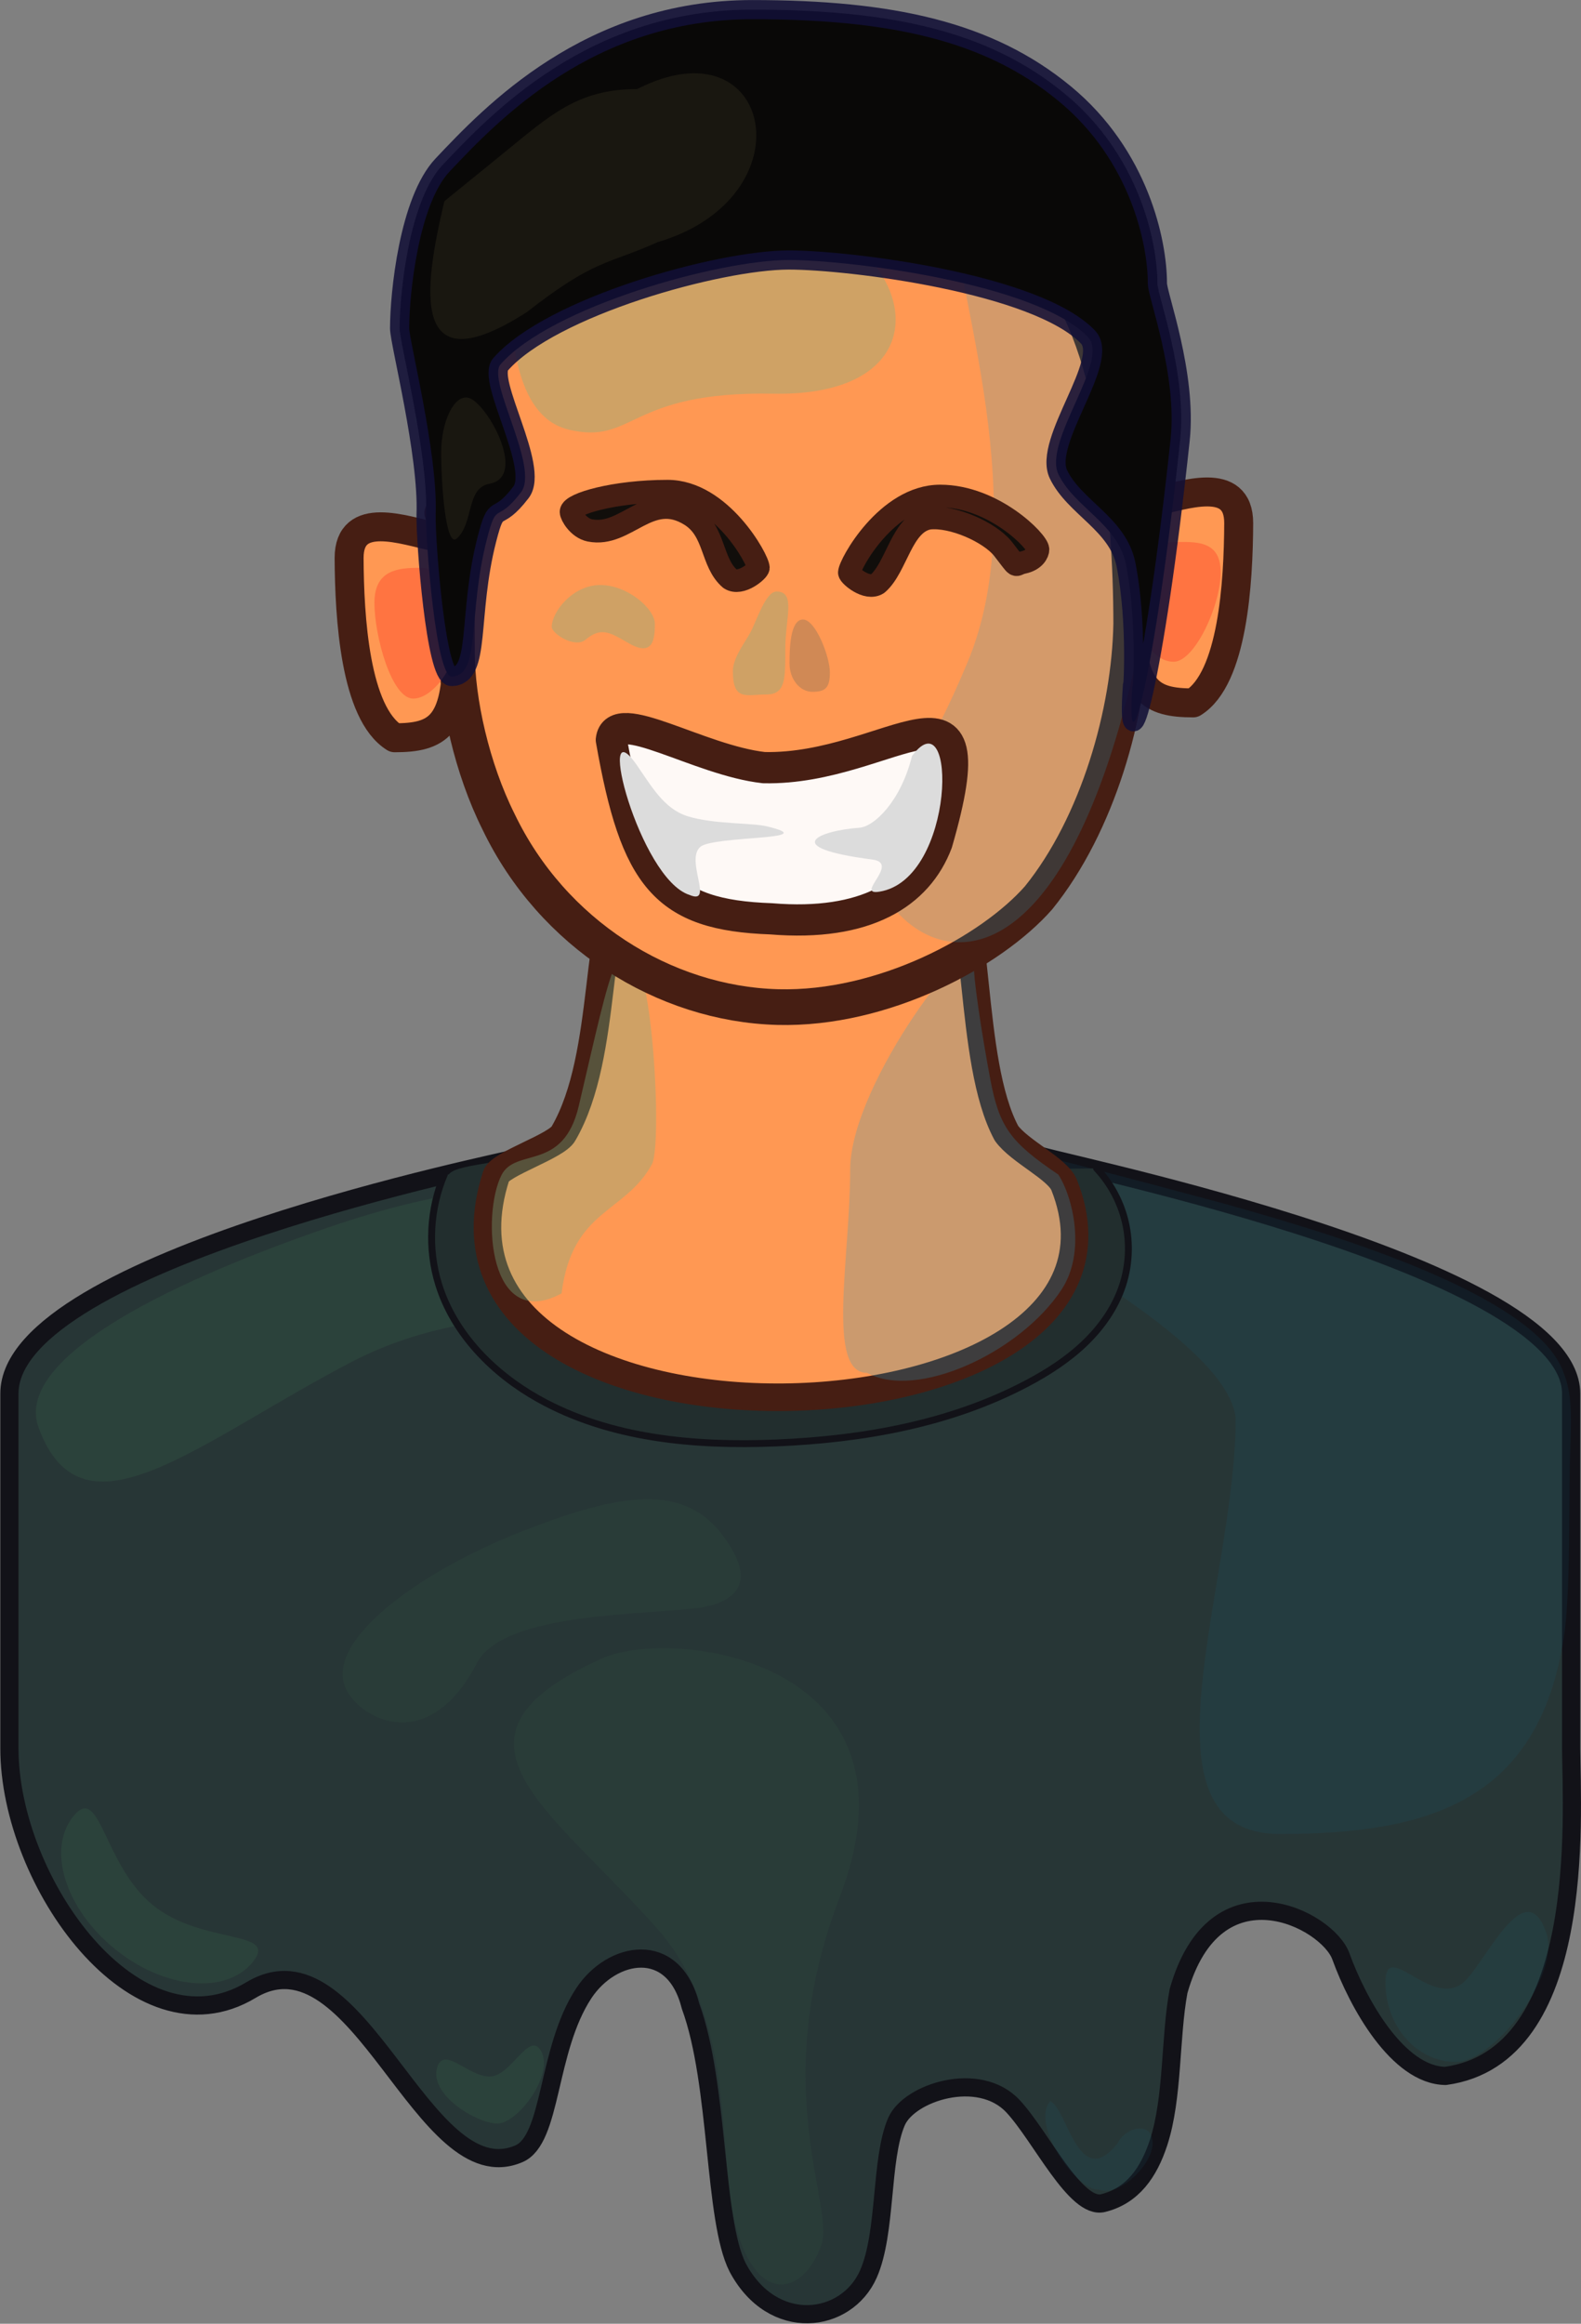 <?xml version="1.0" encoding="UTF-8" standalone="no"?>
<svg
   xmlns:dc="http://purl.org/dc/elements/1.1/"
   xmlns:cc="http://creativecommons.org/ns#"
   xmlns:rdf="http://www.w3.org/1999/02/22-rdf-syntax-ns#"
   xmlns:svg="http://www.w3.org/2000/svg"
   xmlns="http://www.w3.org/2000/svg"
   id="svg8"
   version="1.1"
   viewBox="0 0 108.981 160.14"
   height="605.252"
   width="411.896">
  <rect x="0" y="0" width="108.981" height="160.14" fill="#808080" stroke="none"/>
  <defs
     id="defs2" />
  <g
     transform="translate(-103.68,85.982)"
     id="g1054"
     style="display:none">
    <path
       style="opacity:1;fill:#200e09;fill-opacity:1;fill-rule:evenodd;stroke:#4b2014;stroke-width:0.824;stroke-linecap:round;stroke-linejoin:round;stroke-miterlimit:4;stroke-dasharray:none;stroke-dashoffset:0;stroke-opacity:0.957;paint-order:stroke fill markers"
       d="m 225.303,-44.759 c -9.984,4.033 -17.704,6.225 -26.514,4.785 -7.383,-0.143 -23.948,-4.884 -21.091,-4.642 -0.462,0.178 -2.035,0.14 -2.933,1.729 -1.505,2.663 -1.13,6.328 -1.784,6.709 -3.769,-0.513 -2.938,-4.363 -2.09,-7.724 1.289,-4.664 7.491,-7.962 12.901,-6.866 5.713,1.415 2.955,1.307 16.896,7.426 2.918,1.281 10.79,-5.885 14.932,-7.12 9.881,-5.568 23.302,3.468 12.391,15.388 -0.528,0.806 0.55,-2.467 0.204,-5.561 -0.279,-2.494 -1.964,-4.093 -2.912,-4.125 z"
       id="path1052" />
    <path
       id="path1056"
       d="m 205.581,-11.277 c 0,1.148 -2.434,2.457 -5.67,2.457 -3.236,0 -5.481,-1.12 -5.481,-2.268 0,-1.148 2.245,-0.378 5.481,-0.378 3.236,0 5.67,-0.959 5.67,0.189 z"
       style="opacity:1;fill:#200e09;fill-opacity:1;fill-rule:evenodd;stroke:#4b2014;stroke-width:1;stroke-linecap:round;stroke-linejoin:round;stroke-miterlimit:4;stroke-dasharray:none;stroke-dashoffset:0;stroke-opacity:0.957;paint-order:stroke fill markers" />
    <path
       id="path1058"
       d="m 235.946,-18.162 c -9.444,11.266 -21.825,23.515 -36.223,23.515 -12.014,0 -25.82,-8.776 -34.559,-17.188 -11.152,-10.736 -14.883,-29.975 -15.334,-37.335 -0.424,-6.916 3.893,20.087 14.634,22.387 2.918,0.625 4.753,-9.782 6.524,-6.523 2.564,4.718 0.411,12.6 4.04,16.902 7.205,8.541 20.124,11.304 30.554,10.039 17.201,-2.086 16.895,-12.562 21.219,-22.382 7.838,-17.803 -1.196,23.474 16.383,-16.201 0.912,-2.396 2.077,-4.967 3.614,-7.65 9.39,-13.757 2.155,17.502 -10.851,34.435 z"
       style="opacity:1;fill:#200e09;fill-opacity:1;fill-rule:evenodd;stroke:#4b2014;stroke-width:1;stroke-linecap:round;stroke-linejoin:round;stroke-miterlimit:4;stroke-dasharray:none;stroke-dashoffset:0;stroke-opacity:0.957;paint-order:stroke fill markers" />
  </g>
  <g
     id="g911"
     transform="matrix(-0.475,0,0,0.475,110.238,20.293)">
    <g
       id="layer9"
       style="display:inline"
       transform="translate(-82.176,-91.451)">
      <path
         style="opacity:1;fill:#273636;fill-opacity:1;fill-rule:evenodd;stroke:#121218;stroke-width:2.638;stroke-linecap:round;stroke-linejoin:round;stroke-miterlimit:4;stroke-dasharray:none;stroke-dashoffset:0;stroke-opacity:1;paint-order:stroke fill markers"
         d="m 163.642,216.239 76.773,0.756 c -1.079,-0.011 72.475,14.501 72.475,33.921 v 51.487 c 0,19.421 -18.411,45.062 -35.055,35.055 -15.608,-9.384 -24.924,29.772 -38.889,23.747 -4.833,-2.085 -3.994,-15.062 -9.411,-23.289 -4.04,-6.135 -13.04,-7.905 -15.493,1.88 -4.149,11.322 -3.31,30.971 -6.83,37.901 -5.111,9.619 -15.796,8.16 -18.976,0.962 -2.658,-6.016 -1.719,-16.685 -4.076,-22.117 -1.842,-4.245 -11.973,-7.511 -16.9,-2.243 -4.048,4.328 -9.085,15.058 -13.082,14.066 -4.279,-1.062 -6.636,-4.429 -8.061,-8.802 -2.12,-6.509 -1.641,-15.25 -2.889,-21.949 -5.327,-18.872 -21.633,-10.413 -23.559,-5.049 -2.465,6.817 -8.258,17.245 -15.176,17.349 -20.602,-2.83 -18.313,-37.444 -18.24,-47.51 v -51.487 c 0,-19.176 80.47,-34.647 77.389,-34.677 z"
         id="rect883" />
    </g>
    <g
       id="layer10"
       style="display:inline"
       transform="translate(-82.176,-91.451)">
      <path
         style="opacity:1;fill:#186d88;fill-opacity:0.118;fill-rule:evenodd;stroke:none;stroke-width:1;stroke-linecap:round;stroke-linejoin:round;stroke-miterlimit:4;stroke-dasharray:none;stroke-dashoffset:0;stroke-opacity:1;paint-order:stroke fill markers"
         d="m 134.938,254.528 c 0,24.006 15.284,60.287 -6.426,60.287 -21.71,0 -37.562,-4.808 -41.199,-28.537 -0.805,-5.252 -0.775,-14.3 -0.84,-23.135 -0.049,-6.711 -0.739,-11.331 0.866,-15.227 4.081,-11.839 36.414,-20.952 49.522,-24.623 122.468,-33.031 0.167,8.774 -1.923,31.235 z"
         id="path880" />
      <path
         transform="matrix(0.997,0.082,-0.064,0.998,0,0)"
         style="opacity:1;fill:#468254;fill-opacity:0.078;fill-rule:evenodd;stroke:none;stroke-width:1.231;stroke-linecap:round;stroke-linejoin:round;stroke-miterlimit:4;stroke-dasharray:none;stroke-dashoffset:0;stroke-opacity:1;paint-order:stroke fill markers"
         d="m 239.47,309.442 c -10.52,13.63 -6.822,32.604 -8.47,42.917 -2.058,12.88 -9.218,12.243 -12.407,4.903 -2.412,-5.553 6.406,-23.465 -5.888,-50.087 -15.377,-33.3 21.615,-41.141 32.165,-37.382 26.075,9.289 9.145,20.803 -5.401,39.649 z"
         id="path883" />
      <path
         style="opacity:1;fill:#549c65;fill-opacity:0.118;fill-rule:evenodd;stroke:none;stroke-width:1;stroke-linecap:round;stroke-linejoin:round;stroke-miterlimit:4;stroke-dasharray:none;stroke-dashoffset:0;stroke-opacity:1;paint-order:stroke fill markers"
         d="m 308.659,255.84 c -6.357,17.372 -23.058,2.118 -45.517,-9.561 -23.243,-12.087 -48.647,-2.281 -46.793,-12.34 1.889,-10.253 15.566,-19.083 50.43,-7.07 24.769,8.534 45.394,19.365 41.879,28.971 z"
         id="path889" />
      <path
         style="opacity:1;fill:#468254;fill-opacity:0.078;fill-rule:evenodd;stroke:none;stroke-width:0.987;stroke-linecap:round;stroke-linejoin:round;stroke-miterlimit:4;stroke-dasharray:none;stroke-dashoffset:0;stroke-opacity:1;paint-order:stroke fill markers"
         d="m 209.063,271.912 c -2.025,2.874 -5.194,8.396 3.271,10.028 8.347,1.159 28.454,0.635 32.622,7.895 6.965,13.588 16.692,8.455 18.987,4.154 3.654,-6.846 -10.181,-17.037 -24.992,-22.905 -14.811,-5.868 -24.146,-7.319 -29.888,0.828 z"
         id="path893" />
      <path
         transform="translate(1.042,200.055)"
         style="display:inline;fill:#222e2e;fill-opacity:1;stroke:#121218;stroke-width:1;stroke-linecap:round;stroke-linejoin:miter;stroke-miterlimit:4;stroke-dasharray:none;stroke-opacity:1"
         d="m 154.071,18.192 c -2.079,2.216 -3.549,4.999 -4.207,7.966 -0.658,2.967 -0.504,6.11 0.442,8.997 1.058,3.229 3.076,6.093 5.533,8.441 2.456,2.348 5.344,4.206 8.349,5.793 11.118,5.874 23.834,8.119 36.397,8.637 11.843,0.488 24.169,-0.617 34.51,-6.41 6.554,-3.671 12.226,-9.405 14.457,-16.578 1.617,-5.196 1.321,-10.963 -0.817,-15.967"
         id="path892" />
      <path
         style="opacity:1;fill:#222e2e;fill-opacity:1;fill-rule:evenodd;stroke:none;stroke-width:1;stroke-linecap:round;stroke-linejoin:round;stroke-miterlimit:4;stroke-dasharray:none;stroke-dashoffset:0;stroke-opacity:1;paint-order:stroke fill markers"
         d="m 249.254,219.42 c 0,2.922 -4.83,7.138 -8.483,7.138 -3.653,0 -6.615,-2.369 -6.615,-5.292 0,-2.923 0.339,-7.473 3.402,-5.481 3.002,1.953 11.362,1.716 11.696,3.635 z"
         id="path917" />
      <path
         style="opacity:1;fill:#1b7085;fill-opacity:0.118;fill-rule:evenodd;stroke:none;stroke-width:1;stroke-linecap:round;stroke-linejoin:round;stroke-miterlimit:4;stroke-dasharray:none;stroke-dashoffset:0;stroke-opacity:1;paint-order:stroke fill markers"
         d="m 113.204,336.36 c 0,6.367 -4.569,11.528 -10.205,11.528 -5.636,0 -15.244,-12.733 -13.145,-18.745 3.2,-9.167 9.189,5.276 12.344,7.448 4.642,3.196 11.007,-6.598 11.007,-0.232 z"
         id="path920" />
      <path
         style="opacity:1;fill:#1b6d85;fill-opacity:0.118;fill-rule:evenodd;stroke:none;stroke-width:1;stroke-linecap:round;stroke-linejoin:round;stroke-miterlimit:4;stroke-dasharray:none;stroke-dashoffset:0;stroke-opacity:1;paint-order:stroke fill markers"
         d="m 161.833,353.583 c 2.994,3.353 -3.904,13.104 -7.052,12.827 -3.252,1.334 -9.403,-5.104 -7.4,-8.191 0.905,-1.395 3.758,-0.56 4.743,1.544 5.624,6.963 7.245,-5.105 9.709,-6.179 z"
         id="path922" />
      <path
         transform="rotate(-39.18)"
         style="opacity:1;fill:#549c65;fill-opacity:0.118;fill-rule:evenodd;stroke:none;stroke-width:1;stroke-linecap:round;stroke-linejoin:round;stroke-miterlimit:4;stroke-dasharray:none;stroke-dashoffset:0;stroke-opacity:1;paint-order:stroke fill markers"
         d="m 38.087,433.811 c 6e-6,6.163 -7.509,11.159 -16.771,11.159 -9.262,0 -16.771,-4.996 -16.771,-11.159 2.5e-6,-6.163 7.215,2.739 16.478,2.739 9.262,0 17.064,-8.902 17.064,-2.739 z"
         id="path924" />
      <path
         style="opacity:1;fill:#549c65;fill-opacity:0.118;fill-rule:evenodd;stroke:none;stroke-width:0.917;stroke-linecap:round;stroke-linejoin:round;stroke-miterlimit:4;stroke-dasharray:none;stroke-dashoffset:0;stroke-opacity:1;paint-order:stroke fill markers"
         d="m 250.739,348.465 c 1.536,4.023 -5.617,8.352 -8.661,8.352 -3.044,0 -8.538,-7.432 -6.186,-10.758 1.722,-2.435 4.267,3.942 7.311,3.942 3.044,0 6.483,-4.294 7.536,-1.537 z"
         id="path926" />
    </g>
    <g
       id="layer4"
       transform="translate(-82.176,108.549)"
       style="display:inline">
      <path
         style="opacity:1;fill:#ff9853;fill-opacity:1;fill-rule:evenodd;stroke:#461e13;stroke-width:4;stroke-linecap:round;stroke-linejoin:round;stroke-miterlimit:4;stroke-dasharray:none;stroke-dashoffset:0;stroke-opacity:1;paint-order:stroke fill markers"
         d="m 232.455,13.14 c 0.931,1.877 9.231,4.438 9.793,6.171 14.36,44.272 -98.113,40.971 -82.431,1.362 0.943,-2.381 6.491,-4.892 8.383,-7.533 5.68,-10.575 3.579,-33.624 8.765,-40.469 15.805,-20.86 36.642,-10.249 45.971,1.799 5.311,6.859 2.863,27.168 9.52,38.67 z"
         id="rect872" />
    </g>
    <g
       id="layer5"
       style="display:inline"
       transform="translate(-82.176,-91.451)">
      <path
         style="opacity:1;fill:#26a5ca;fill-opacity:0.235;fill-rule:evenodd;stroke:#461e13;stroke-width:0;stroke-linecap:round;stroke-linejoin:round;stroke-miterlimit:4;stroke-dasharray:none;stroke-dashoffset:0;stroke-opacity:1;paint-order:stroke fill markers"
         d="m 190.878,218.432 c 0,12.734 3.493,29.482 -2.457,29.482 -7.219,3.957 -22.166,-2.92 -28.207,-12.072 -3.613,-5.473 -1.629,-13.499 0.458,-16.702 7.028,-4.728 8.582,-6.958 9.882,-13.881 1.15,-6.104 2.628,-15.373 2.371,-17.444 -0.731,-5.904 17.954,17.882 17.954,30.616 z"
         id="path876" />
      <path
         style="opacity:1;fill:#78b485;fill-opacity:0.353;fill-rule:evenodd;stroke:#461e13;stroke-width:0;stroke-linecap:round;stroke-linejoin:round;stroke-miterlimit:4;stroke-dasharray:none;stroke-dashoffset:0;stroke-opacity:1;paint-order:stroke fill markers"
         d="m 241.491,219.239 c 2.884,5.775 1.874,22.863 -8.732,17.143 -1.516,-12.246 -9.252,-11.594 -13.12,-18.759 -1.762,-3.398 0.427,-40.228 5.403,-28.685 1.302,3.021 2.722,9.559 5.219,20.235 2.258,9.655 9.178,5.957 11.23,10.066 z"
         id="path879" />
    </g>
    <g
       id="layer3"
       style="display:inline"
       transform="translate(-82.176,108.549)">
      <path
         style="opacity:1;fill:#ff9853;fill-opacity:1;fill-rule:evenodd;stroke:#461e13;stroke-width:4.202;stroke-linecap:round;stroke-linejoin:round;stroke-miterlimit:4;stroke-dasharray:none;stroke-dashoffset:0;stroke-opacity:1;paint-order:stroke fill markers"
         d="m 150.141,-61.766 c 0.041,10.855 -2.895,12.473 -9.039,12.473 -5.742,-3.57 -6.568,-17.45 -6.606,-26.08 0,-7.038 8.02,-3.991 12.4,-3.105 2.376,0.481 -0.037,-5.103 0.811,-2.942 5.359,13.65 2.395,9.474 2.434,19.655 z"
         id="path938" />
      <path
         style="opacity:1;fill:#ff9853;fill-opacity:1;fill-rule:evenodd;stroke:#461e13;stroke-width:4.202;stroke-linecap:round;stroke-linejoin:round;stroke-miterlimit:4;stroke-dasharray:none;stroke-dashoffset:0;stroke-opacity:1;paint-order:stroke fill markers"
         d="m 247.948,-56.706 c -0.041,10.855 2.895,12.473 9.039,12.473 5.742,-3.57 6.568,-17.45 6.606,-26.08 0,-7.038 -8.02,-3.991 -12.4,-3.105 -2.376,0.481 0.037,-5.103 -0.811,-2.942 -5.359,13.65 -2.395,9.474 -2.434,19.655 z"
         id="path938-4" />
    </g>
    <g
       id="layer1"
       style="display:inline"
       transform="translate(-82.176,108.549)">
      <g
         id="du"
         style="stroke:#461e13;stroke-opacity:1"
         transform="translate(99.424,-179.605)">
        <path
           style="opacity:1;fill:#ff9853;fill-opacity:1;fill-rule:evenodd;stroke:#461e13;stroke-width:5.181;stroke-linecap:round;stroke-linejoin:round;stroke-miterlimit:4;stroke-dasharray:none;stroke-dashoffset:0;stroke-opacity:1;paint-order:stroke fill markers"
           d="m 148.524,122.899 c 0,7.198 -2.188,16.95 -6.037,24.647 -7.793,16.257 -23.999,26.467 -40.545,26.9 -15.27,0.399 -30.949,-8.045 -37.826,-15.853 -8.614,-10.656 -13.22,-26.954 -13.446,-39.765 0,-16.299 2.387,-43.143 12.204,-52.451 8.33,-7.898 22.566,-8.236 35.783,-8.236 14.414,0 33.191,2.231 41.966,12.503 8.754,10.247 7.901,37.21 7.901,52.256 z"
           id="face_background" />
      </g>
    </g>
    <g
       id="layer6"
       style="display:inline"
       transform="translate(-82.176,108.549)">
      <path
         style="opacity:1;fill:#28a7c8;fill-opacity:0.196;fill-rule:evenodd;stroke:#461e13;stroke-width:0;stroke-linecap:round;stroke-linejoin:round;stroke-miterlimit:4;stroke-dasharray:none;stroke-dashoffset:0;stroke-opacity:1;paint-order:stroke fill markers"
         d="m 173.923,-54.994 c 11.244,26.571 6.742,2.586 13.764,21.724 5.444,14.837 -25.578,44.552 -39.642,-28.562 -5.503,-28.608 23.06,-70.667 27.239,-58.84 2.267,6.415 -11.792,41.029 -1.361,65.679 z"
         id="path1071" />
      <path
         style="opacity:1;fill:#ff7441;fill-opacity:1;fill-rule:evenodd;stroke:#461e13;stroke-width:0;stroke-linecap:round;stroke-linejoin:round;stroke-miterlimit:4;stroke-dasharray:none;stroke-dashoffset:0;stroke-opacity:1;paint-order:stroke fill markers"
         d="m 149.404,-63.947 c 0,4.797 -2.453,8.686 -5.479,8.686 -3.026,0 -6.815,-8.165 -6.815,-12.963 0,-4.797 3.789,-4.41 6.815,-4.41 3.026,0 5.479,3.889 5.479,8.686 z"
         id="path1107" />
      <path
         style="opacity:1;fill:#ff7441;fill-opacity:1;fill-rule:evenodd;stroke:#461e13;stroke-width:0;stroke-linecap:round;stroke-linejoin:round;stroke-miterlimit:4;stroke-dasharray:none;stroke-dashoffset:0;stroke-opacity:1;paint-order:stroke fill markers"
         d="m 259.92,-63.814 c 0,4.871 -2.513,13.898 -5.613,13.898 -3.1,0 -6.682,-5.285 -6.682,-10.156 0,-4.871 2.513,-8.82 5.613,-8.82 3.1,0 6.682,0.207 6.682,5.078 z"
         id="path1109" />
      <path
         style="opacity:1;fill:#134e5e;fill-opacity:0.196;fill-rule:evenodd;stroke:#461e13;stroke-width:0;stroke-linecap:round;stroke-linejoin:round;stroke-miterlimit:4;stroke-dasharray:none;stroke-dashoffset:0;stroke-opacity:1;paint-order:stroke fill markers"
         d="m 199.682,-55.02 c 0,2.276 -1.486,4.121 -3.32,4.121 -1.834,0 -2.539,-0.534 -2.539,-2.81 0,-2.276 2.072,-7.679 3.906,-7.679 1.834,0 1.953,4.092 1.953,6.368 z"
         id="path1125" />
    </g>
    <path
       id="path1114"
       d="m 152.011,48.224 c 0,0.988 -3.372,3.172 -4.909,1.861 -2.364,-2.016 -3.797,-0.873 -6.372,0.577 -3.44,1.938 -3.686,-0.717 -3.686,-2.872 0,-2.155 3.921,-5.636 7.93,-5.636 4.01,0 7.037,3.915 7.037,6.07 z"
       style="opacity:1;fill:#78b485;fill-opacity:0.353;fill-rule:evenodd;stroke:#461e13;stroke-width:0;stroke-linecap:round;stroke-linejoin:round;stroke-miterlimit:4;stroke-dasharray:none;stroke-dashoffset:0;stroke-opacity:1;paint-order:stroke fill markers" />
    <path
       id="path1117"
       d="m 171.196,15.737 c -30.496,-84.702 -0.023,-1.263 -21.649,3.875 -9.57,2.274 -8.542,-5.615 -29.667,-5.212 -36.291,0.693 -12.161,-44.045 28.865,-21.248 10.838,6.023 26.676,34.32 22.451,22.584 z"
       style="opacity:1;fill:#77b686;fill-opacity:0.353;fill-rule:evenodd;stroke:#461e13;stroke-width:0;stroke-linecap:round;stroke-linejoin:round;stroke-miterlimit:4;stroke-dasharray:none;stroke-dashoffset:0;stroke-opacity:1;paint-order:stroke fill markers" />
    <path
       id="path1122"
       d="m 125.728,54.644 c 0,4.407 -1.971,3.396 -4.82,3.396 -2.849,0 -2.791,-2.214 -2.791,-6.622 0,-4.407 -1.58,-8.32 1.268,-8.32 1.598,0 2.857,4.18 3.803,5.944 0.741,1.382 2.54,3.666 2.54,5.602 z"
       style="opacity:1;fill:#78b485;fill-opacity:0.353;fill-rule:evenodd;stroke:#461e13;stroke-width:0;stroke-linecap:round;stroke-linejoin:round;stroke-miterlimit:4;stroke-dasharray:none;stroke-dashoffset:0;stroke-opacity:1;paint-order:stroke fill markers" />
    <path
       id="path934"
       d="m 174.09,4.92 c 0,2.007 -4.195,18.341 -3.842,27.036 0.072,3.794 -1.411,23.503 -3.719,23.478 -4.292,-0.126 -2.248,-8.809 -5.11,-19.934 -1.495,-5.81 -1.267,-1.997 -4.939,-6.787 -2.771,-3.615 5.03,-16.219 2.955,-18.579 C 152.092,1.785 127.787,-4.999 117.601,-4.999 c -8.909,0 -35.916,3.403 -43.401,11.168 -3.296,3.419 6.58,15.126 4.276,19.928 -2.304,4.801 -8.614,7.191 -9.792,13.058 -1.725,8.606 -0.949,19.451 -0.949,17.547 1.013,13.819 -3.094,0.15 -6.916,-35.586 -1.024,-9.574 3.299,-21.018 3.299,-22.713 0,-6 2.627,-18.596 13.433,-27.518 11.001,-9.083 25.1,-12.208 45.372,-12.208 23.692,0 37.901,15.103 44.932,22.542 4.894,5.178 6.235,18.732 6.235,23.701 z"
       style="opacity:1;fill:#090807;fill-opacity:1;fill-rule:evenodd;stroke:#120f36;stroke-width:2.781;stroke-linecap:round;stroke-linejoin:round;stroke-miterlimit:4;stroke-dasharray:none;stroke-dashoffset:0;stroke-opacity:0.874;paint-order:stroke fill markers" />
    <path
       id="path914"
       d="m 108.821,40.355 c -1e-5,0.415 -2.544,2.619 -4.101,1.609 -2.793,-2.408 -3.487,-8.803 -7.459,-9.502 -3.41,-0.379 -8.764,2.011 -10.707,4.408 -2.44,3.128 -1.515,2.315 -2.941,2.02 -1.687,-0.349 -2.161,-1.428 -2.161,-1.893 -3e-5,-1.165 6.473,-7.754 14.197,-7.754 7.724,0 13.172,9.946 13.172,11.111 z"
       style="display:inline;opacity:1;fill:#110e0b;fill-opacity:1;fill-rule:evenodd;stroke:#461e13;stroke-width:3.286;stroke-linecap:round;stroke-linejoin:round;stroke-miterlimit:4;stroke-dasharray:none;stroke-dashoffset:0;stroke-opacity:1;paint-order:stroke fill markers" />
    <path
       id="path914-8"
       d="m 122.03,39.65 c 1e-5,0.415 2.544,2.619 4.101,1.609 2.793,-2.408 2.103,-6.957 5.758,-9.238 5.993,-3.741 9.269,3.274 14.594,2.208 1.687,-0.349 2.728,-2.22 2.728,-2.684 3e-5,-1.165 -6.284,-3.005 -14.008,-3.005 -7.724,0 -13.172,9.946 -13.172,11.111 z"
       style="display:inline;opacity:1;fill:#110e0b;fill-opacity:1;fill-rule:evenodd;stroke:#461e13;stroke-width:3.286;stroke-linecap:round;stroke-linejoin:round;stroke-miterlimit:4;stroke-dasharray:none;stroke-dashoffset:0;stroke-opacity:1;paint-order:stroke fill markers" />
    <path
       id="mouth"
       d="m 143.361,64.622 c -3.516,20.053 -7.769,25.422 -23.19,25.962 -13.775,1.136 -21.274,-3.658 -24.067,-11.038 -8.039,-27.783 6.601,-10.487 25.121,-10.895 9.464,-1.053 21.604,-9.017 22.135,-4.03 z"
       style="display:inline;opacity:1;fill:#fef9f6;fill-opacity:1;fill-rule:evenodd;stroke:#461e13;stroke-width:4.533;stroke-linecap:round;stroke-linejoin:round;stroke-miterlimit:4;stroke-dasharray:none;stroke-dashoffset:0;stroke-opacity:1;paint-order:stroke fill markers" />
    <g
       id="layer8"
       style="display:inline"
       transform="translate(-82.176,108.549)">
      <path
         style="opacity:1;fill:#191710;fill-opacity:1;fill-rule:evenodd;stroke:#461e13;stroke-width:0;stroke-linecap:round;stroke-linejoin:round;stroke-miterlimit:4;stroke-dasharray:none;stroke-dashoffset:0;stroke-opacity:1;paint-order:stroke fill markers"
         d="m 243.242,-81.081 c 3.4,0.613 2.23,5.703 4.725,7.937 1.633,1.462 2.268,-8.089 2.268,-12.473 0,-4.384 -1.84,-8.459 -3.969,-7.938 -2.619,0.641 -8.677,11.454 -3.024,12.473 z"
         id="path1129" />
      <path
         style="opacity:1;fill:#191710;fill-opacity:1;fill-rule:evenodd;stroke:#461e13;stroke-width:0;stroke-linecap:round;stroke-linejoin:round;stroke-miterlimit:4;stroke-dasharray:none;stroke-dashoffset:0;stroke-opacity:1;paint-order:stroke fill markers"
         d="m 249.767,-122.08 c 3.132,13.186 4.878,26.93 -12.02,16.053 -9.847,-7.71 -11.68,-6.849 -18.916,-10.108 -22.088,-6.514 -16.688,-32.239 2.96,-22.214 8.663,0 12.7,3.858 19.423,9.321 z"
         id="path1134" />
      <path
         style="opacity:1;fill:#dcdcdc;fill-opacity:1;fill-rule:evenodd;stroke:#461e13;stroke-width:0;stroke-linecap:round;stroke-linejoin:round;stroke-miterlimit:4;stroke-dasharray:none;stroke-dashoffset:0;stroke-opacity:1;paint-order:stroke fill markers"
         d="m 186.646,-21.901 c -11.101,-1.758 -11.335,-28.582 -4.736,-19.685 1.598,6.518 5.467,10.249 7.633,10.406 5.778,0.418 11.841,2.837 -1.894,4.618 -4.077,0.529 2.66,5.241 -1.003,4.661 z"
         id="path1142-2" />
      <path
         style="opacity:1;fill:#dcdcdc;fill-opacity:1;fill-rule:evenodd;stroke:#461e13;stroke-width:0;stroke-linecap:round;stroke-linejoin:round;stroke-miterlimit:4;stroke-dasharray:none;stroke-dashoffset:0;stroke-opacity:1;paint-order:stroke fill markers"
         d="m 214.2,-21.432 c 7.281,-2.32 13.788,-27.64 7.678,-18.886 -2.133,3.055 -3.952,6.378 -7.386,7.463 -3.721,1.175 -9.357,0.956 -11.503,1.469 -8.529,2.039 7.7,1.321 9.636,2.983 2.244,1.927 -2.066,8.514 1.576,6.971 z"
         id="path1142-2-7" />
    </g>
  </g>
  <g
     style="display:none;opacity:1"
     id="g953"
     transform="translate(-103.68,85.982)">
    <path
       id="path959"
       d="m 248.591,-54.059 c 1.479,7.66 -3.966,25.476 -13.378,35.716 -8.377,9.115 -23.54,19.696 -38.11,18.227 C 182.738,-1.564 172.21,-9.16 163.289,-17.838 c -9.968,-9.696 -12.617,-24.612 -13.381,-31.677 8.538,38.391 52.851,49.311 74.458,36.144 14.53,-8.854 19.865,-26.726 24.225,-40.688 z"
       style="opacity:1;fill:#141210;fill-opacity:1;fill-rule:evenodd;stroke:#461e13;stroke-width:2.94;stroke-linecap:round;stroke-linejoin:round;stroke-miterlimit:4;stroke-dasharray:none;stroke-dashoffset:0;stroke-opacity:1;paint-order:stroke fill markers" />
    <path
       id="path962"
       d="m 229.509,-27.26 c -3.116,0.413 1.427,-7.636 2.613,-17.179 0.517,-4.154 -5.844,-6.652 -12.124,-6.141 -4.204,0.342 -13.636,6.979 -19.539,5.791 -8.532,-1.716 -18.134,-6.221 -23.428,-4.919 -3.05,0.75 -8.752,4.932 -7.777,10.007 2.134,11.11 1.114,12.455 -1.562,9.109 0.082,-0.783 -3.215,-5.491 -2.211,-15.034 0.454,-4.312 6.744,-7.164 9.587,-6.978 6.404,0.419 20.584,6.078 25.708,6.529 8.484,0.747 17.312,-6.543 23.604,-6.867 23.978,-1.238 5.34,25.042 5.127,25.682 z"
       style="opacity:1;fill:#141210;fill-opacity:1;fill-rule:evenodd;stroke:#461e13;stroke-width:3;stroke-linecap:round;stroke-linejoin:round;stroke-miterlimit:4;stroke-dasharray:none;stroke-dashoffset:0;stroke-opacity:1;paint-order:stroke fill markers" />
  </g>
  <g
     transform="translate(-103.68,85.982)"
     id="g969"
     style="display:none;opacity:1">
    <path
       style="opacity:1;fill:#461e13;fill-opacity:1;fill-rule:evenodd;stroke:none;stroke-width:2.94;stroke-linecap:round;stroke-linejoin:round;stroke-miterlimit:4;stroke-dasharray:none;stroke-dashoffset:0;stroke-opacity:1;paint-order:stroke fill markers"
       d="m 248.591,-54.059 c 1.479,7.66 -3.966,25.476 -13.378,35.716 -8.377,9.115 -23.54,19.696 -38.11,18.227 C 182.738,-1.564 172.21,-9.16 163.289,-17.838 c -9.968,-9.696 -12.617,-24.612 -13.381,-31.677 8.538,38.391 52.851,49.311 74.458,36.144 14.53,-8.854 19.865,-26.726 24.225,-40.688 z"
       id="path965" />
    <path
       style="opacity:1;fill:#461e13;fill-opacity:1;fill-rule:evenodd;stroke:none;stroke-width:3;stroke-linecap:round;stroke-linejoin:round;stroke-miterlimit:4;stroke-dasharray:none;stroke-dashoffset:0;stroke-opacity:1;paint-order:stroke fill markers"
       d="m 227.171,-24.629 c -3.116,0.413 2.304,-9.974 3.49,-19.517 0.517,-4.154 -3.556,-5.704 -9.835,-5.193 -4.204,0.342 -14.463,5.738 -20.365,4.551 -8.532,-1.716 -18.134,-6.221 -23.428,-4.919 -3.05,0.75 -6.998,5.224 -6.023,10.299 2.134,11.11 1.406,12.162 -1.27,8.816 0.082,-0.783 -2.923,-5.491 -1.918,-15.034 0.454,-4.312 3.992,-9.231 6.835,-9.045 6.404,0.419 19.858,5.08 24.981,5.531 8.484,0.747 18.865,-4.718 25.158,-5.043 23.978,-1.238 2.588,28.914 2.375,29.553 z"
       id="path967" />
  </g>
</svg>
